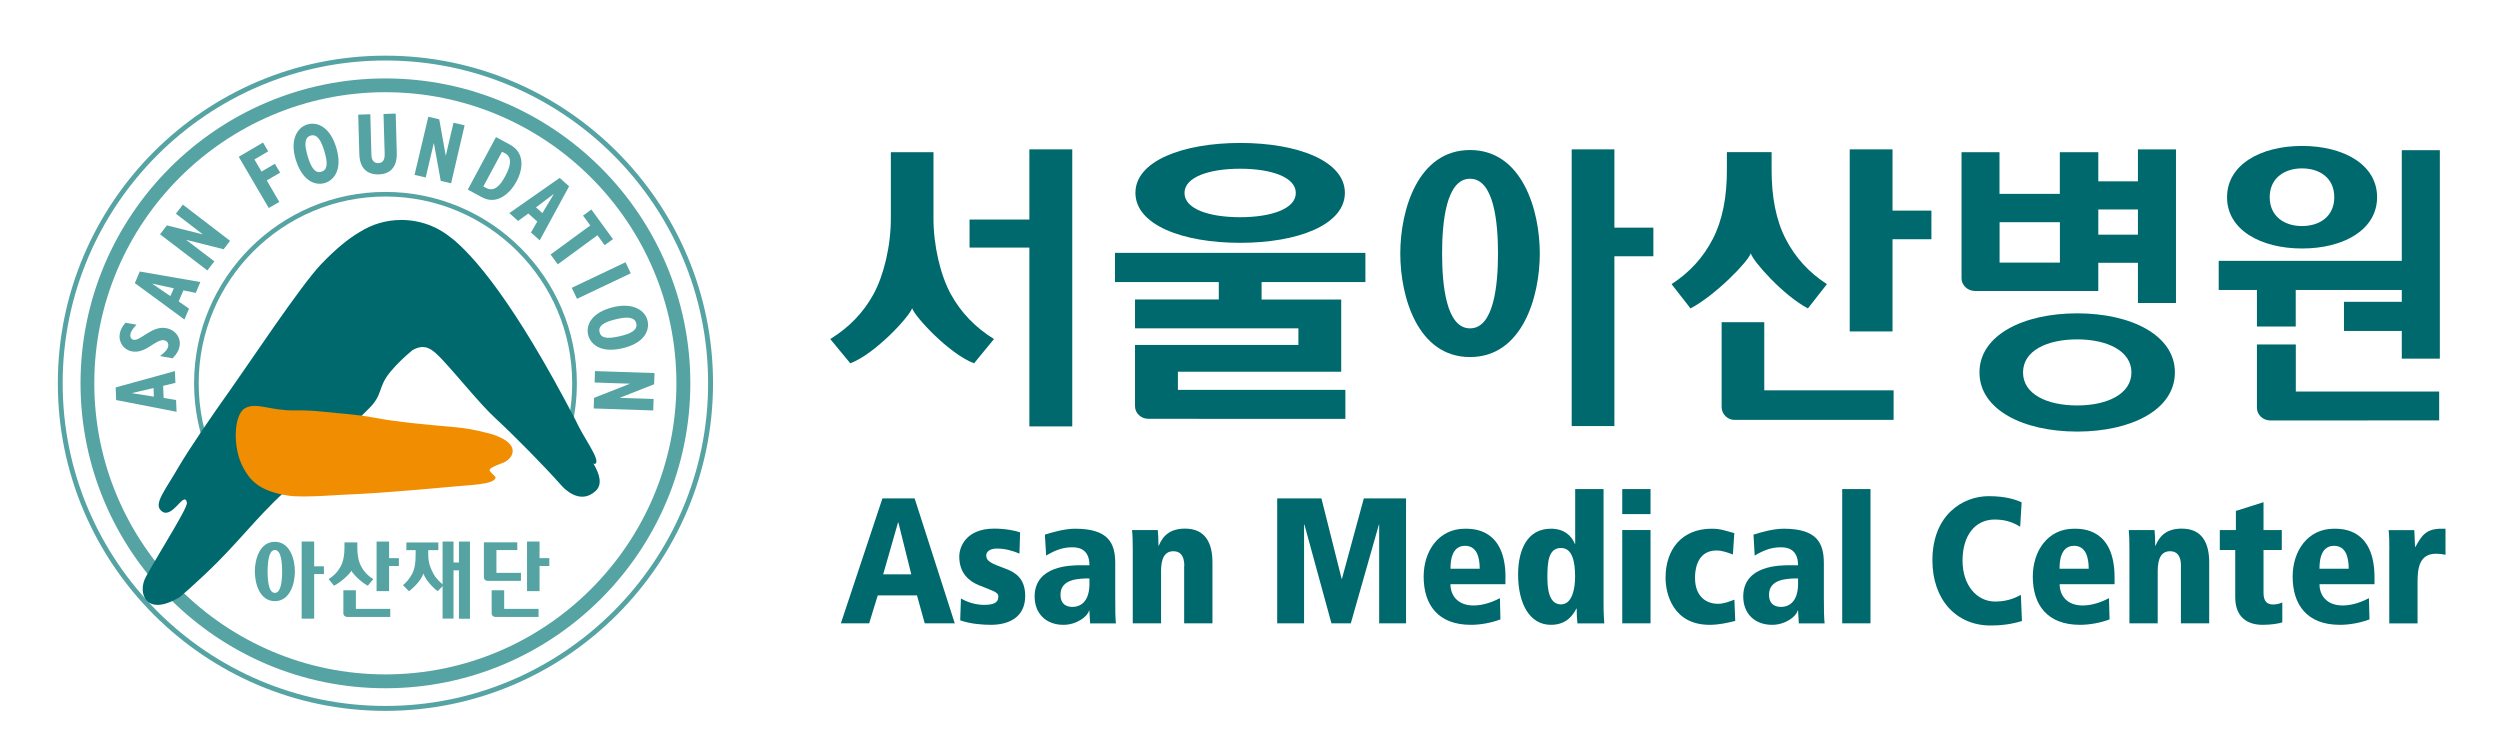 <?xml version="1.0" encoding="utf-8"?>
<!-- Generator: Adobe Illustrator 23.1.0, SVG Export Plug-In . SVG Version: 6.00 Build 0)  -->
<svg version="1.1" id="레이어_1" xmlns="http://www.w3.org/2000/svg" xmlns:xlink="http://www.w3.org/1999/xlink" x="0px"
	 y="0px" viewBox="0 0 299.6 87.99" style="enable-background:new 0 0 299.6 87.99;" xml:space="preserve">
<style type="text/css">
	.st0{fill:#55A3A3;}
	.st1{fill:#00696D;}
	.st2{fill:#F18D00;}
</style>
<g>
	<g>
		<g>
			<path class="st0" d="M6.93,45.93c0,21.64,17.61,39.26,39.26,39.26c21.64,0,39.26-17.61,39.26-39.26
				c0-21.65-17.62-39.26-39.26-39.26C24.54,6.67,6.93,24.29,6.93,45.93z M7.51,45.93c0-21.33,17.36-38.68,38.68-38.68
				c21.32,0,38.67,17.36,38.67,38.68c0,21.32-17.35,38.67-38.67,38.67C24.87,84.6,7.51,67.26,7.51,45.93z"/>
			<path class="st0" d="M9.65,45.93c0,20.15,16.39,36.55,36.54,36.55c20.15,0,36.54-16.39,36.54-36.55
				c0-20.14-16.39-36.53-36.54-36.53C26.04,9.39,9.65,25.78,9.65,45.93z M11.3,45.93c0-19.23,15.65-34.88,34.88-34.88
				c19.23,0,34.88,15.65,34.88,34.88c0,19.24-15.65,34.89-34.88,34.89C26.95,80.81,11.3,65.16,11.3,45.93z"/>
			<path class="st0" d="M25.58,54.66c-1.15-2.68-1.77-5.63-1.77-8.74c0-12.33,10.04-22.37,22.38-22.37
				c12.34,0,22.38,10.04,22.38,22.37c0,1.77-0.2,3.49-0.59,5.15l0.45,0.48c0.46-1.8,0.7-3.68,0.7-5.63
				C69.12,33.28,58.83,23,46.19,23c-12.65,0-22.93,10.29-22.93,22.93c0,3.17,0.64,6.18,1.81,8.92L25.58,54.66z"/>
			<g>
				<path class="st0" d="M55,74.14v-5.79h-0.65v5.78h-1.31V64.9h1.31v2.51H55V64.9h1.32v9.25H55z"/>
				<path class="st0" d="M65.83,67.83h-1.17v3.01h-1.5V64.9h1.5v1.99h1.17V67.83z"/>
				<path class="st0" d="M47.8,67.83h-1.17v3.01h-1.5V64.9h1.5v1.99h1.17V67.83z"/>
				<path class="st0" d="M38.82,68.8h-1.17v5.34h-1.5V64.9h1.5v2.97h1.17V68.8z"/>
				<path class="st0" d="M33.81,68.48c0,1.07-0.12,2.57-0.87,2.57c-0.75,0-0.87-1.5-0.87-2.57c0-1.07,0.13-2.57,0.87-2.57
					C33.69,65.91,33.81,67.41,33.81,68.48z M32.94,64.93c-1.8,0-2.4,2.06-2.4,3.55c0,1.49,0.6,3.56,2.4,3.56
					c1.79,0,2.4-2.06,2.4-3.56C35.34,66.99,34.73,64.93,32.94,64.93z"/>
				<path class="st0" d="M42.11,68.39L42.11,68.39L42.11,68.39c0.08,0.26,1.12,1.38,1.97,1.8l0,0l0.65-0.79
					c-0.62-0.37-1.09-0.86-1.42-1.47c-0.33-0.6-0.49-1.38-0.49-2.3v-0.63h-1.54v0.63c0.01,0.93-0.15,1.7-0.48,2.3
					c-0.33,0.61-0.81,1.1-1.42,1.47l0.65,0.79l0,0C40.89,69.77,42.03,68.66,42.11,68.39L42.11,68.39L42.11,68.39L42.11,68.39z"/>
				<path class="st0" d="M50.74,68.73c0.36,1.04,1.57,2.03,1.71,2.12l0.72-0.73c-0.39-0.29-0.9-0.76-1.22-1.35
					c-0.32-0.6-0.63-1.28-0.63-2.3v-0.54h1.21v-0.92H48.7v0.92h1.11v0.54c0,1.03-0.11,1.71-0.42,2.3c-0.32,0.59-0.71,1.06-1.1,1.35
					l0.72,0.73C49.15,70.76,50.39,69.78,50.74,68.73z"/>
				<path class="st0" d="M41.58,73.93c-0.23,0-0.43-0.19-0.43-0.41v-2.78h1.5v2.23h4.12v0.96H41.58z"/>
				<path class="st0" d="M59.34,73.93c-0.23,0-0.42-0.19-0.42-0.41v-2.78h1.5v2.23h4.12v0.96H59.34z"/>
				<path class="st0" d="M57.99,64.99v4.21c0,0.22,0.19,0.41,0.43,0.41h4.01v-0.96h-2.94v-2.73h2.5v-0.93H57.99z"/>
			</g>
			<g>
				<path class="st0" d="M18.44,47.53l-2.61-0.41v-0.02l2.57-0.6L18.44,47.53z M21.16,49.35l-0.06-1.41l-1.49-0.25l-0.06-1.45
					l1.47-0.36l-0.06-1.41l-7.1,1.96l0.06,1.51L21.16,49.35z"/>
				<path class="st0" d="M19.18,42.67c0.66-0.51,0.91-0.82,0.98-1.2c0.06-0.35-0.14-0.63-0.48-0.69c-1.03-0.19-2.16,1.64-3.87,1.33
					c-1-0.19-1.64-1.11-1.45-2.14c0.08-0.45,0.3-0.86,0.68-1.29l1.32,0.23c-0.51,0.56-0.67,0.82-0.73,1.13
					c-0.06,0.35,0.09,0.63,0.38,0.68c0.83,0.15,2.22-1.71,3.88-1.4c1.12,0.2,1.82,1.14,1.63,2.18c-0.09,0.5-0.34,0.93-0.84,1.44
					L19.18,42.67z"/>
				<path class="st0" d="M20.42,35.49L18.24,34l0-0.01l2.59,0.56L20.42,35.49z M22.1,38.29l0.55-1.3l-1.24-0.87l0.57-1.32l1.48,0.3
					l0.55-1.3l-7.26-1.26l-0.59,1.39L22.1,38.29z"/>
				<path class="st0" d="M19.18,28.08L20,27.01l4.26,1.07l0.01-0.02l-3.19-2.45l0.83-1.09l5.66,4.34l-0.77,1.01l-4.45-1.12
					l-0.01,0.02l3.35,2.55l-0.84,1.09L19.18,28.08z"/>
				<g>
					<path class="st0" d="M28.61,18.79l2.91-1.71l0.62,1.06l-1.65,0.97l0.85,1.45l1.6-0.93l0.63,1.06l-1.6,0.93l1.5,2.58l-1.26,0.73
						L28.61,18.79z"/>
					<path class="st0" d="M36.87,18.72c-0.4-1.34-0.4-2.24,0.35-2.47c0.83-0.24,1.29,0.68,1.65,1.86c0.49,1.64,0.3,2.28-0.35,2.47
						C37.76,20.82,37.28,20.08,36.87,18.72z M35.43,19.09c0.77,2.56,2.31,3.2,3.5,2.84c1.05-0.32,2.17-1.56,1.37-4.23
						c-0.77-2.56-2.34-3.13-3.48-2.78C35.62,15.28,34.73,16.77,35.43,19.09z"/>
					<path class="st0" d="M44.38,13.69l0.13,4.91c0.02,0.57,0.3,0.97,0.82,0.95c0.57-0.02,0.78-0.42,0.77-1.07l-0.14-4.82l1.46-0.05
						l0.13,4.69c0.05,1.57-0.65,2.56-2.17,2.6c-1.34,0.03-2.27-0.68-2.32-2.45l-0.13-4.71L44.38,13.69z"/>
					<path class="st0" d="M51.33,13.99l1.31,0.31l0.77,4.32l0.02,0.01l0.92-3.92l1.33,0.31l-1.62,6.95l-1.24-0.29l-0.82-4.51
						l-0.02,0l-0.96,4.1l-1.34-0.31L51.33,13.99z"/>
					<path class="st0" d="M57.92,22.35l2.24-4.16l0.38,0.19c0.88,0.48,0.65,1.54,0.01,2.73c-0.67,1.26-1.39,1.9-2.32,1.4
						L57.92,22.35z M56.06,22.72l1.74,0.94c1.75,0.93,3.32-0.47,4.1-1.92c0.82-1.53,0.99-3.45-0.79-4.41l-1.67-0.9L56.06,22.72z"/>
					<path class="st0" d="M64.23,24.85l2.11-1.59l0.02,0.01l-1.36,2.27L64.23,24.85z M61.04,25.54l1.05,0.94l1.22-0.89l1.08,0.96
						l-0.76,1.31l1.05,0.94l3.52-6.47l-1.13-1.01L61.04,25.54z"/>
					<path class="st0" d="M70.74,27.02l-0.87-1.18l1-0.73l2.59,3.55l-1,0.72l-0.86-1.19l-4.76,3.49l-0.86-1.18L70.74,27.02z"/>
					<path class="st0" d="M74.96,31.43l0.63,1.32l-6.44,3.06l-0.63-1.32L74.96,31.43z"/>
					<path class="st0" d="M73.81,38.26c1.36-0.33,2.26-0.28,2.44,0.5c0.2,0.84-0.76,1.25-1.96,1.53c-1.67,0.39-2.29,0.17-2.44-0.49
						C71.66,39.02,72.43,38.59,73.81,38.26z M73.53,36.8c-2.6,0.61-3.33,2.11-3.05,3.32c0.25,1.06,1.43,2.26,4.14,1.61
						c2.6-0.61,3.26-2.14,2.98-3.3C77.32,37.21,75.89,36.24,73.53,36.8z"/>
					<path class="st0" d="M78.44,44.71l-0.05,1.34l-4.09,1.61v0.02l4.03,0.13l-0.05,1.38l-7.13-0.24l0.04-1.27l4.27-1.68v-0.02
						l-4.2-0.14l0.04-1.37L78.44,44.71z"/>
				</g>
			</g>
		</g>
		<path class="st1" d="M54.72,29.1c-1.69-1.69-4.03-2.74-6.62-2.74c-1.85,0-3.55,0.53-5,1.45l0,0c-1.33,0.78-2.84,1.99-4.64,3.88
			c-2.45,2.57-8.64,11.91-11.08,15.34c-1.76,2.47-4.73,6.78-6.01,8.99c-1.57,2.71-2.89,4.27-2.14,5.1c1.31,1.45,2.85-2.46,3.17-0.89
			c0.12,0.59-2.81,5.13-4.9,8.86c-1.08,1.93-0.05,4.95,4.06,2.45c0,0,2.38-2.03,4.54-4.21c3.03-3.03,5.73-6.58,9.17-9.39
			c2.5-2.05,6.37-6.5,8.88-8.92c1.81-1.75,1.07-2.58,2.63-4.46c0.81-0.97,1.72-1.83,2.64-2.59c1.56-0.89,2.41-0.11,3.62,1.17
			c1.76,1.88,4.48,5.26,6.22,6.88c2.41,2.23,5.94,5.81,8.03,8.17c0.22,0.25,2.2,2.44,4.12,0.62c0.81-0.78,0.44-2.01-0.3-3.26
			l0.01-0.01c0,0,0.13,0.12,0.26,0.01l0.01-0.01c0.53-0.53-1.48-3.1-2.42-5.2c-7.36-14.14-12.18-19.69-14.94-21.89"/>
		<path class="st2" d="M59.39,57.27c-0.26,0.83-3.13,0.84-5.75,1.1c-2.27,0.22-8.59,0.75-10.45,0.82c-2.5,0.08-6.66,0.48-8.54,0.22
			c-3.76-0.54-4.75-2.02-5.47-3.31c-1.37-2.45-1.16-6.46,0.2-7.19c1.4-0.75,3,0.33,5.94,0.27c1.29-0.02,2.26,0.04,3.62,0.18
			c1.94,0.21,3.93,0.31,5.88,0.69c2.78,0.54,6.85,0.89,9.77,1.15c2.17,0.18,4.48,0.87,4.48,0.87c3.61,1.21,2.3,2.97,1.24,3.38
			c-0.29,0.12-1.64,0.58-1.64,0.87C58.69,56.62,59.44,57.08,59.39,57.27z"/>
	</g>
	<g>
		<path class="st1" d="M109.21,68.83h-3.37l1.78-6.22h0.04L109.21,68.83z M110.82,74.7h3.6l-4.81-14.97h-3.86l-4.98,14.97h3.39
			l1.03-3.35h4.7L110.82,74.7z"/>
		<path class="st1" d="M122.17,66.34c-0.9-0.37-1.74-0.6-2.72-0.6c-0.88,0-1.26,0.43-1.26,0.81c0,0.69,0.49,0.93,2.33,1.61
			c1.16,0.43,2.34,1.16,2.34,3.26c0,2.49-1.87,3.46-4.12,3.46c-0.98,0-2.48-0.11-3.67-0.54l0.09-2.62c0.82,0.49,1.85,0.77,2.79,0.77
			c1.59,0,1.69-0.56,1.69-1.05c0-0.5-0.88-0.71-2.34-1.31c-1.18-0.49-2.34-1.44-2.34-3.43c0-1.21,0.86-3.35,4.18-3.35
			c1.39,0,2.55,0.25,3.11,0.45L122.17,66.34z"/>
		<path class="st1" d="M130.56,69.96c0,2.73-1.71,2.77-2.01,2.77c-0.28,0-1.46,0-1.46-1.46c0-1.87,2.12-1.95,3.47-1.95V69.96z
			 M125.37,66.58c1.33-0.8,2.25-0.99,3.11-0.99c0.49,0,2.08,0,2.08,2.15h-1.03c-1.18,0-5.54,0.02-5.54,3.75
			c0,2.04,1.37,3.39,3.45,3.39c1.61,0,2.92-1.03,3.07-1.71h0.04l0.09,1.54h3.09c-0.07-0.75-0.08-1.5-0.08-3.15v-4.08
			c0-2.48-0.9-4.12-4.83-4.12c-1.22,0-2.72,0.43-3.6,0.71L125.37,66.58z"/>
		<path class="st1" d="M141.93,67.82c0-1.39-0.63-1.76-1.31-1.76c-1.09,0-1.48,0.94-1.48,2.38v6.26h-3.39v-8.84
			c0-1.07-0.02-1.76-0.09-2.34h3.09c0.04,0.5,0.08,1.12,0.08,1.87h0.04c0.51-1.22,1.37-2.04,3.15-2.04c2.47,0,3.28,1.79,3.28,4.03
			v7.32h-3.39V67.82z"/>
		<path class="st1" d="M165.29,62.86h-0.04l-3.37,11.84h-2.32l-3.24-11.84h-0.04V74.7h-3.22V59.73h5.3l2.42,9.63h0.04l2.62-9.63
			h5.06V74.7h-3.22V62.86z"/>
		<path class="st1" d="M173.83,68.16c0-0.6,0-2.75,1.74-2.75c1.39,0,1.76,1.34,1.76,2.75H173.83z M180.42,69.2
			c0-5.84-3.84-5.84-4.85-5.84c-3.2,0-4.96,2.72-4.96,5.73c0,3.41,1.74,5.79,5.66,5.79c1.16,0,2.45-0.24,3.54-0.65l-0.06-2.55
			c-0.84,0.45-2,0.88-3.16,0.88c-1.91,0-2.77-1.22-2.77-2.55h6.59V69.2z"/>
		<path class="st1" d="M185.44,69.12c0-1.77,0.13-3.45,1.63-3.45c1.38,0,1.69,1.68,1.69,3.45c0,1.29-0.3,3.31-1.69,3.31
			C185.52,72.43,185.44,70.28,185.44,69.12z M192.16,58.61h-3.39v6.57h-0.04c-0.41-1.01-1.31-1.82-2.87-1.82
			c-2.81,0-3.93,2.49-3.93,5.49c0,3.56,1.42,6.03,3.93,6.03c1.95,0,2.7-1.27,3.05-1.95h0.04c0,0.77,0.04,1.35,0.09,1.78h3.22
			c-0.04-0.51-0.09-1.09-0.09-2.51V58.61z"/>
		<path class="st1" d="M194.41,63.52h3.39V74.7h-3.39V63.52z M194.41,58.61h3.39v3h-3.39V58.61z"/>
		<path class="st1" d="M207.95,74.41c-0.99,0.25-1.99,0.47-3.07,0.47c-4.31,0-5.28-3.61-5.28-5.64c0-3.44,1.98-5.88,5.54-5.88
			c1.12,0,1.72,0.28,2.7,0.53l-0.17,2.56c-0.62-0.23-1.27-0.48-1.97-0.48c-2.57,0-2.57,2.83-2.57,3.27c0,2.36,1.46,3.12,2.75,3.12
			c0.71,0,1.35-0.26,1.97-0.5L207.95,74.41z"/>
		<path class="st1" d="M215.48,69.96c0,2.73-1.72,2.77-2.02,2.77c-0.28,0-1.46,0-1.46-1.46c0-1.87,2.12-1.95,3.48-1.95V69.96z
			 M210.28,66.58c1.33-0.8,2.25-0.99,3.11-0.99c0.5,0,2.09,0,2.09,2.15h-1.03c-1.19,0-5.54,0.02-5.54,3.75
			c0,2.04,1.37,3.39,3.46,3.39c1.61,0,2.92-1.03,3.06-1.71h0.05l0.09,1.54h3.09c-0.07-0.75-0.09-1.5-0.09-3.15v-4.08
			c0-2.48-0.9-4.12-4.83-4.12c-1.22,0-2.72,0.43-3.6,0.71L210.28,66.58z"/>
		<path class="st1" d="M220.77,58.61h3.39V74.7h-3.39V58.61z"/>
		<path class="st1" d="M242.1,63.12c-0.54-0.31-1.44-0.86-3.05-0.86c-2.36,0-3.86,1.91-3.86,4.93c0,2.93,1.69,4.9,3.92,4.9
			c1.72,0,2.72-0.64,3.07-0.8l0.13,3.13c-0.6,0.19-1.84,0.54-3.76,0.54c-4.1,0-6.97-3.08-6.97-7.81c0-5.49,3.69-7.69,6.74-7.69
			c2.23,0,3.37,0.49,3.95,0.73L242.1,63.12z"/>
		<path class="st1" d="M246.82,68.16c0-0.6,0-2.75,1.73-2.75c1.39,0,1.76,1.34,1.76,2.75H246.82z M253.41,69.2
			c0-5.84-3.84-5.84-4.85-5.84c-3.2,0-4.95,2.72-4.95,5.73c0,3.41,1.74,5.79,5.66,5.79c1.16,0,2.44-0.24,3.54-0.65l-0.07-2.55
			c-0.83,0.45-1.99,0.88-3.15,0.88c-1.91,0-2.76-1.22-2.76-2.55h6.58V69.2z"/>
		<path class="st1" d="M261.37,67.82c0-1.39-0.62-1.76-1.31-1.76c-1.09,0-1.48,0.94-1.48,2.38v6.26h-3.39v-8.84
			c0-1.07-0.02-1.76-0.08-2.34h3.09c0.05,0.5,0.08,1.12,0.08,1.87h0.04c0.51-1.22,1.37-2.04,3.15-2.04c2.47,0,3.28,1.79,3.28,4.03
			v7.32h-3.39V67.82z"/>
		<path class="st1" d="M266.02,63.52h1.93v-2.29l3.31-1.05v3.34h2.19v2.39h-2.19v5.13c0,1.09,0.49,1.4,1.13,1.4
			c0.47,0,0.77-0.09,1.12-0.24v2.38c-0.34,0.13-1.27,0.3-2.36,0.3c-1.76,0-3.28-0.86-3.28-3.3v-5.67h-1.85V63.52z"/>
		<path class="st1" d="M277.97,68.16c0-0.6,0-2.75,1.74-2.75c1.4,0,1.76,1.34,1.76,2.75H277.97z M284.56,69.2
			c0-5.84-3.84-5.84-4.85-5.84c-3.19,0-4.96,2.72-4.96,5.73c0,3.41,1.74,5.79,5.67,5.79c1.16,0,2.44-0.24,3.54-0.65l-0.07-2.55
			c-0.83,0.45-1.99,0.88-3.15,0.88c-1.91,0-2.77-1.22-2.77-2.55h6.59V69.2z"/>
		<path class="st1" d="M286.34,65.87c0-1.07-0.02-1.76-0.09-2.34h3.08c0.03,0.67,0.07,1.36,0.09,2.02h0.04
			c0.69-1.21,1.16-2.19,3.11-2.19h0.5v3.13c-0.37-0.09-0.67-0.13-1.14-0.13c-1.98,0-2.21,1.72-2.21,3.35v5h-3.39V65.87z"/>
		<g>
			<path class="st1" d="M256.21,21.73h-4.75v-3.49h-4.61v4.99h-7.23v-4.99h-4.55v15.11c0,0.83,0.73,1.52,1.62,1.52h14.77v-3.38h4.75
				v4.82h4.56V17.9h-4.56V21.73z M246.86,31.47h-7.23v-4.84h7.23V31.47z M251.46,28.12V25.1h4.75v3.02H251.46z"/>
			<path class="st1" d="M270.47,41.28v7.59c0,0.84,0.73,1.52,1.62,1.52l20.22-0.01v-3.46h-17.18v-5.64H270.47z"/>
			<polygon class="st1" points="270.47,39.13 275.12,39.13 275.12,34.75 287.83,34.75 287.83,36.17 280.9,36.17 280.9,39.66 
				287.83,39.66 287.83,42.98 292.39,42.98 292.39,18 287.83,18 287.83,31.26 265.89,31.26 265.89,34.75 270.47,34.75 			"/>
			<polygon class="st1" points="226.8,17.9 221.67,17.9 221.67,39.72 226.8,39.72 226.8,28.67 231.46,28.67 231.46,25.24 
				226.8,25.24 			"/>
			<polygon class="st1" points="193.47,17.9 188.35,17.9 188.35,51.06 193.47,51.06 193.47,30.71 198.14,30.71 198.14,27.28 
				193.47,27.28 			"/>
			<path class="st1" d="M176.17,42.79c6.26,0,8.36-7.21,8.36-12.41c0-5.19-2.1-12.4-8.36-12.4c-6.27,0-8.36,7.21-8.36,12.4
				C167.81,35.59,169.9,42.79,176.17,42.79z M176.17,21.42c2.87,0,3.35,5.23,3.35,8.96c0,3.73-0.48,8.97-3.35,8.97
				c-2.87,0-3.35-5.24-3.35-8.97C172.82,26.65,173.3,21.42,176.17,21.42z"/>
			<path class="st1" d="M209.81,30.35c0.27,0.97,3.9,5.06,6.85,6.61l2.28-2.91c-2.15-1.38-3.79-3.18-4.94-5.41
				c-1.15-2.22-1.71-5.03-1.69-8.45v-1.96h-5.36v1.96c0.03,3.41-0.54,6.23-1.69,8.45c-1.15,2.23-2.8,4.03-4.94,5.41l2.27,2.91
				C205.55,35.41,209.54,31.32,209.81,30.35z"/>
			<path class="st1" d="M206.32,38.61v10.16c0,0.86,0.7,1.55,1.55,1.55l19.06,0v-3.54h-15.5v-8.17H206.32z"/>
			<path class="st1" d="M260.64,44.63c0-4.46-5.24-7.08-11.71-7.08c-6.47,0-11.71,2.62-11.71,7.08c0,4.47,5.24,7.09,11.71,7.09
				C255.4,51.72,260.64,49.11,260.64,44.63z M242.44,44.63c0-2.62,2.9-3.96,6.49-3.96c3.59,0,6.5,1.38,6.5,3.96
				c0,2.59-2.91,3.96-6.5,3.96C245.35,48.59,242.44,47.26,242.44,44.63z"/>
			<path class="st1" d="M275.88,29.78c4.96,0,8.99-2.23,8.99-6.15c0-3.92-4.03-6.14-8.99-6.14c-4.97,0-8.99,2.25-8.99,6.14
				C266.88,27.54,270.91,29.78,275.88,29.78z M275.87,20.18c2.14,0,3.87,1.16,3.87,3.45s-1.73,3.46-3.87,3.46
				c-2.14,0-3.87-1.19-3.87-3.46C272,21.37,273.74,20.18,275.87,20.18z"/>
			<path class="st1" d="M146.06,35.89h-0.62h-9.42v3.46h19.58v1.99h-19.58l0,7.34c0,0.84,0.72,1.51,1.61,1.51l23.6,0.01v-3.48
				h-20.07v-2.17h19.57v-8.65h-9.54V33.8h12.44v-3.5h-30.01v3.5h12.44V35.89z"/>
			<polygon class="st1" points="116.19,29.67 123.36,29.67 123.36,51.1 128.5,51.1 128.5,17.9 123.36,17.9 123.36,26.31 
				116.19,26.31 			"/>
			<path class="st1" d="M136.07,23.11c0,3.83,5.62,5.99,12.55,5.99c6.93,0,12.55-2.17,12.55-5.99c0-3.8-5.61-5.98-12.55-5.98
				C141.69,17.14,136.07,19.31,136.07,23.11z M155.29,23.13c0,1.91-2.99,2.9-6.67,2.9c-3.69,0-6.67-0.97-6.67-2.9
				c0-1.93,2.99-2.91,6.67-2.91C152.31,20.22,155.29,21.21,155.29,23.13z"/>
			<path class="st1" d="M109.31,36.93c0.28,0.97,4.42,5.48,7.42,6.61l2.39-2.91c-2.24-1.38-3.97-3.18-5.19-5.41
				c-1.21-2.22-2.09-5.8-2.06-9.2v-7.78h-5.11v7.78c0.03,3.41-0.85,6.98-2.06,9.2c-1.21,2.23-2.94,4.02-5.2,5.41l2.4,2.91
				C104.89,42.41,109.03,37.9,109.31,36.93z"/>
		</g>
	</g>
</g>
</svg>
